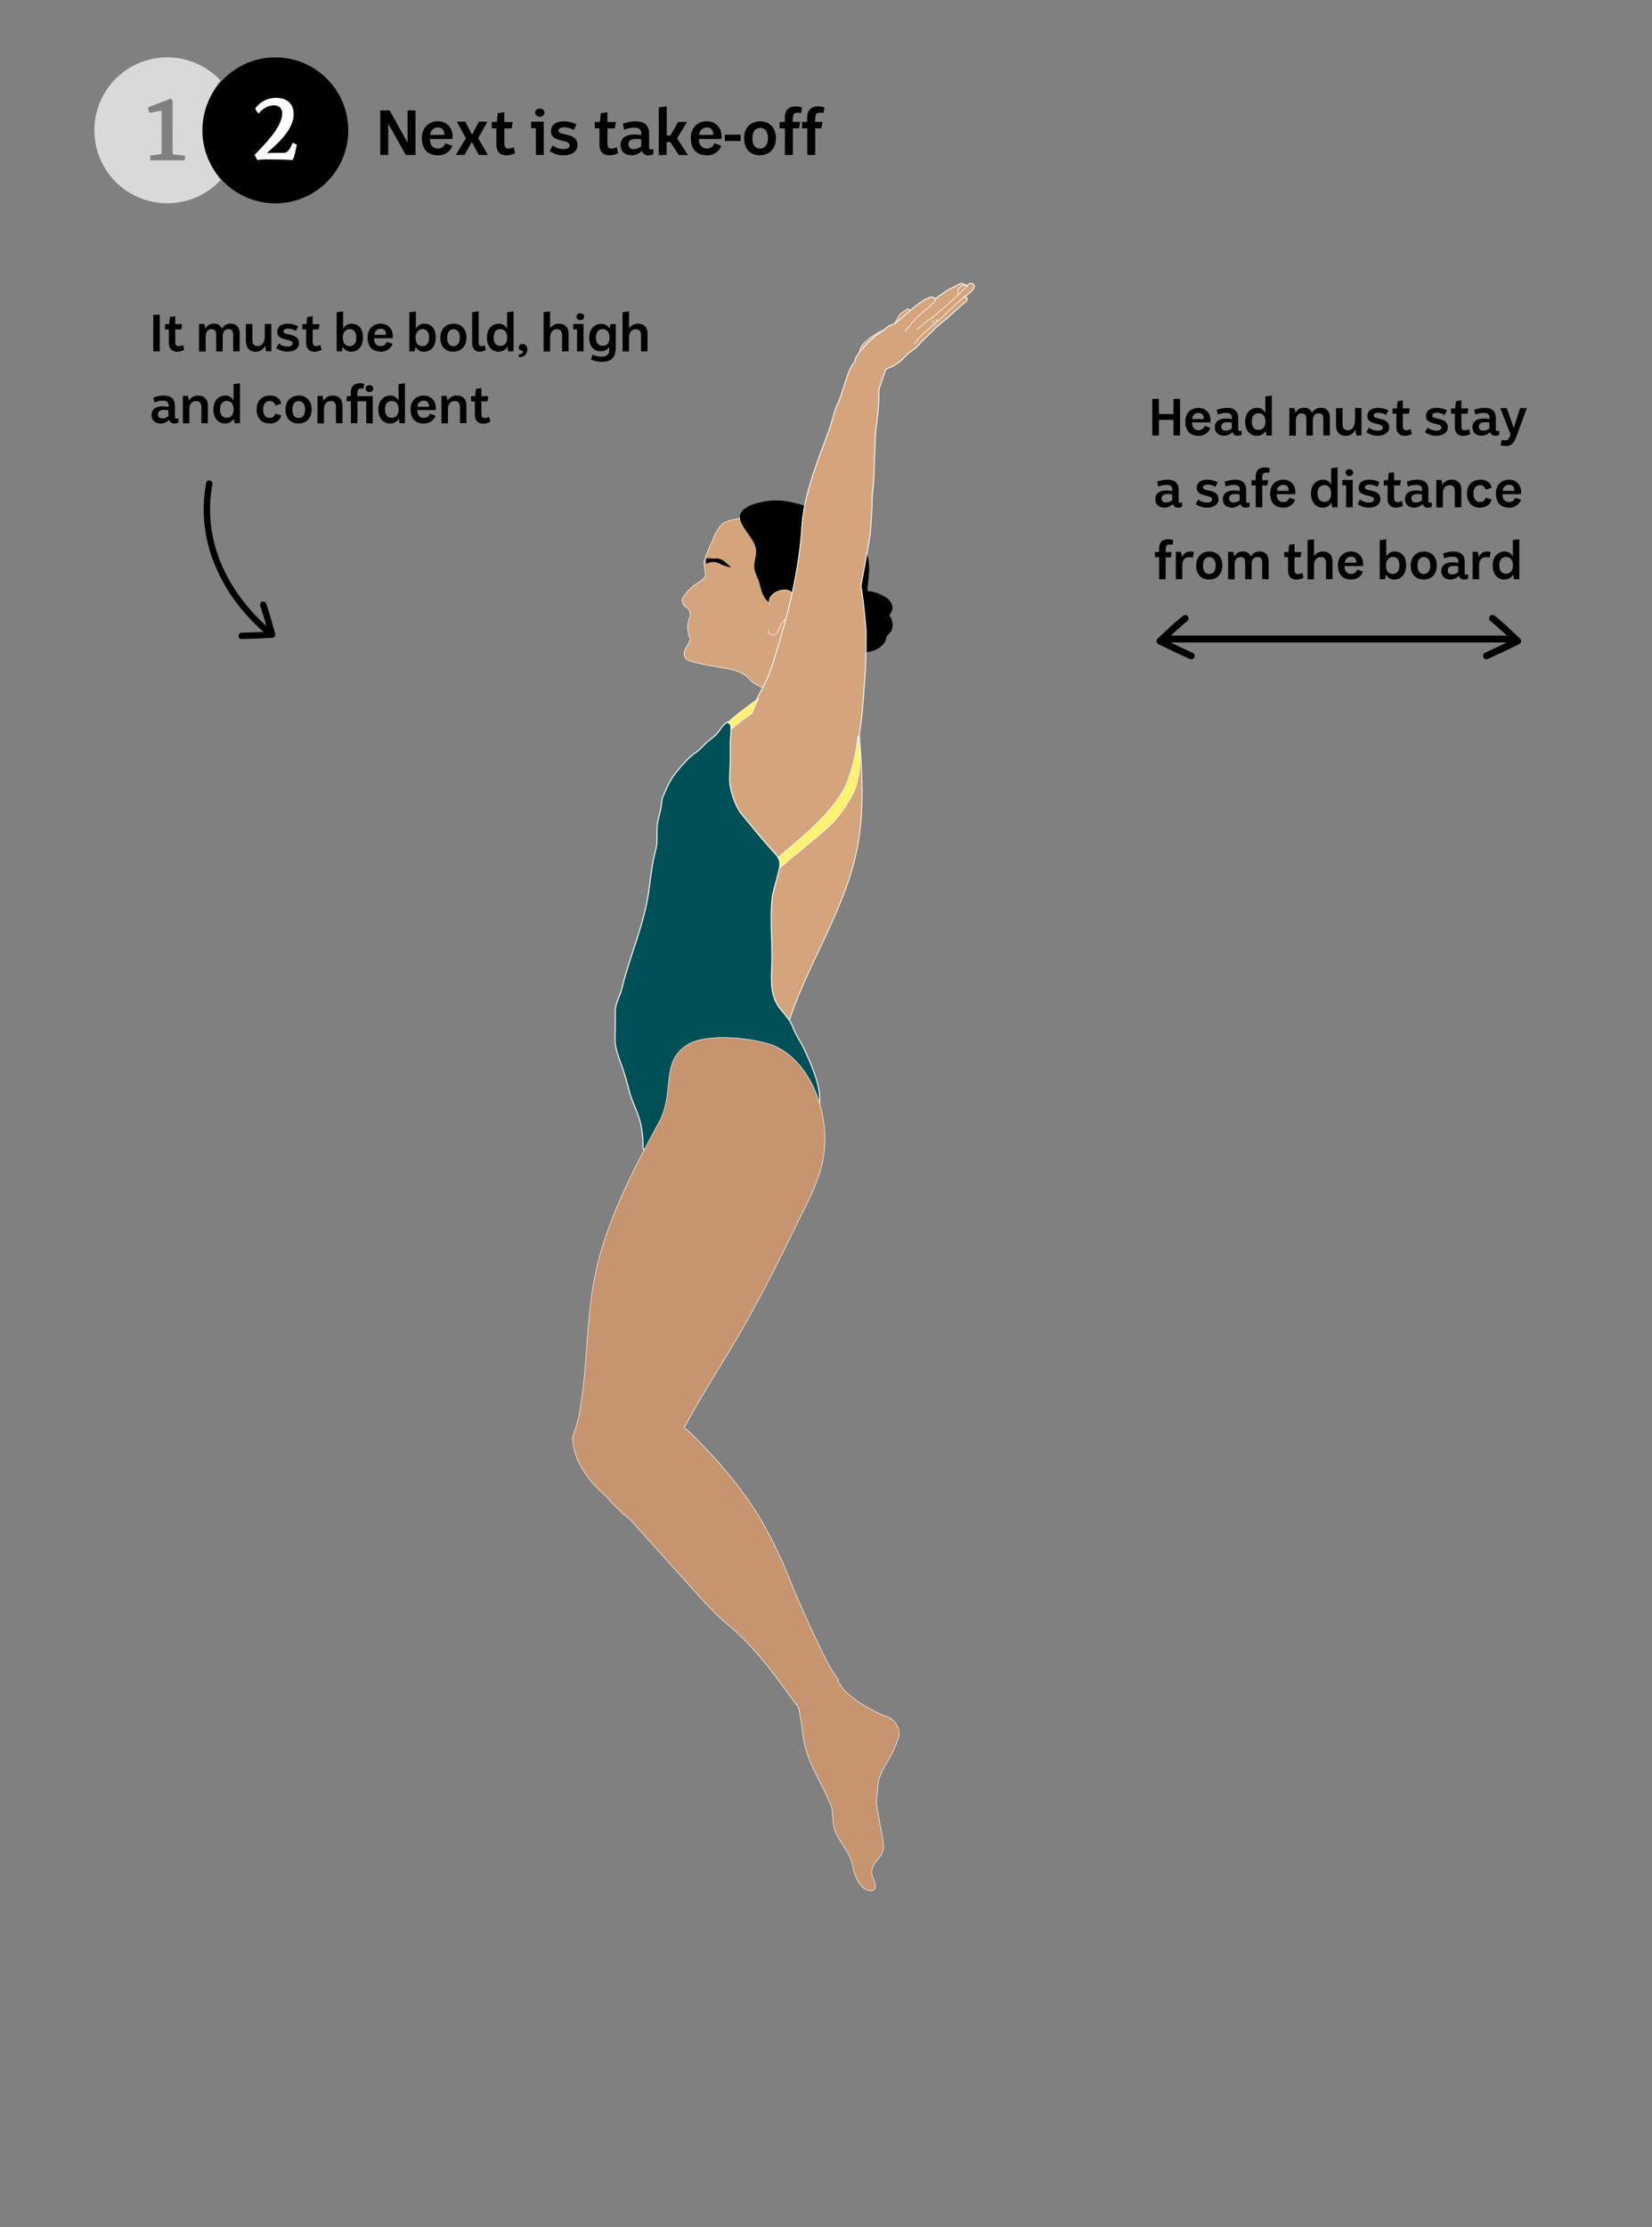 <svg id="Layer_1" data-name="Layer 1" xmlns="http://www.w3.org/2000/svg" viewBox="0 0 780 1051.14"><rect x="0" y="0" width="780" height="1051.14" fill="#808080" stroke="none"/><defs><style>.cls-1{fill:#fff171;stroke-width:0.3px;}.cls-1,.cls-2,.cls-3,.cls-4,.cls-5,.cls-6,.cls-7{stroke:#fff;stroke-miterlimit:10;}.cls-2,.cls-3,.cls-5,.cls-6{fill:#d4a47c;}.cls-2{stroke-width:0.36px;}.cls-3{stroke-width:0.27px;}.cls-4{fill:#005058;stroke-width:0.47px;}.cls-5{stroke-width:0.31px;}.cls-6{stroke-width:0.42px;}.cls-7{fill:#c6946f;stroke-width:0.25px;}.cls-8,.cls-9{fill:#fff;}.cls-8{opacity:0.7;}</style></defs><path class="cls-1" d="M398.33,403.47l-.05,0a82.22,82.22,0,0,0-14.71-9.55c-2.41-1.27-4.81-2.69-7.54-3.13-10.22-1.66-20,3-27.65,9.33-2.51,2.08-5.06,4.49-6.47,7.48-.61,1.3-2.09,7.09,1.22,7.13.43,0,2.86-5.47,3.63-6.38,5.53-6.53,12.73-12.74,21.68-13.3,2.66-.17,5.54-.63,8.13.17a36.81,36.81,0,0,1,6.75,3.33c2.35,1.32,4.59,2.83,6.92,4.18a46.6,46.6,0,0,1,6.62,5c1.21,1,2.4,2.08,3.62,3.1C399.65,408.36,399,405.86,398.33,403.47Z"/><path class="cls-2" d="M400.57,212.35a33.58,33.58,0,0,1-5.64-3.36c-.13,1.5-.24,3-.35,4.45C396.54,213,398.55,212.65,400.57,212.35Z"/><path class="cls-3" d="M396.74,342.31l8-24.21c.69-1.13-11.93-8.73-11.27-9.88s-2.75-5.42-1.35-5.6,1.55,1.57,2,2.59c.35.84,1,1.41,1.46,2.22a7.46,7.46,0,0,0,.87,1.77,6.15,6.15,0,0,0,4,2.09c1.77,0,3.07-1.49,4.76-1.7a5.68,5.68,0,0,1,2.13.34,2.63,2.63,0,0,1,.19-1.65c1.59-3.56,5.08-5.4,7.64-8.16a19.11,19.11,0,0,0-2.41-2.43,28.66,28.66,0,0,1-3.69-3.94c-1-1.28-2.24-2.1-2.34-3.7-.08-1.24.58-2.38.49-3.6a20.52,20.52,0,0,1-.33-2.48,30.17,30.17,0,0,1,.63-3.9c.48-2.89.69-5.88,1-8.79a24.29,24.29,0,0,0-.53-9.38,19.51,19.51,0,0,0-4.85-8.2,43.5,43.5,0,0,0-5.47-5,74.23,74.23,0,0,0-9.26-5.6c-3.62-1.85-8.34-2.62-12.35-2.83-3-.16-5.81-.76-8.84-.58a25.16,25.16,0,0,0-8.71,2.49c-2.38,1.07-4.76,1.25-7.24,1.65-1.26.2-2.35.94-3.65,1.2a27.38,27.38,0,0,0-4.56,1.13c-2.83,1.09-4,3.4-5.37,5.87-.92,1.64-1.22,3.46-2.17,5.1a14.38,14.38,0,0,0-1.08,2.52c-.33,1-.9,1.76-1.23,2.74-.16.48-.1.92-.25,1.42s-.55.69-.61,1.22a19.13,19.13,0,0,0,.44,3.14,27,27,0,0,1,.22,3.69c0,.19,0,.31,0,.39s-.19.09-.41.35a12.17,12.17,0,0,1-2.15,1.83c-1.9,1.5-2.31,1.28-4.3,3.2a28.16,28.16,0,0,0-3.41,3.9,3.41,3.41,0,0,0,1.35,5.11,1.84,1.84,0,0,1,.92.87,4.81,4.81,0,0,1,.83,3.38,11.9,11.9,0,0,0-.68,8.43c.31,1.5,1,2.15.33,3.5-.49,1-1,1.94-1.57,2.88-1,1.79-1.41,3.73.13,5.35,2.06,2.17,20.09,4.37,22.8,5.33,9.32,3.33,4.93,5.36,14.32,8.39a27.87,27.87,0,0,1,15.46,11.44"/><path d="M343.65,266.36c.29.21.55.46.82.7s.47.44.46.67,0,.1-.09.1-.21-.11-.28-.14a1.6,1.6,0,0,0-.31-.1c-.42-.12-.86-.18-1.29-.28a7.22,7.22,0,0,1-.74-.18c-1.49-.5-2.88-1.51-4.41-1.83a7.1,7.1,0,0,0-4.33.83c-.09-.5-.42-2.15.07-2.44.7-.42,2.78.06,3.61-.06a6.55,6.55,0,0,1,4.41,1C342.31,265.15,342.93,265.82,343.65,266.36Z"/><path d="M416.43,294.67c-1.55-1.95-3.58-3.77-4.87-5.88-4.14-6.73-.48-15.44-1.34-23.29-.7-6.45-4.58-12.26-9.57-16.43s-11-6.86-17.12-9.09c-5.65-2.07-11.54-3.8-17.56-3.78-4.05,0-15.81,1.83-16.53,7.15s7.48,10.85,7.57,16.74c0,3-1.3,6-.72,8.9a24.44,24.44,0,0,0,1.6,4.21c1,2.53,1.33,5.3,2.5,7.76s3.56,4.67,6.26,4.38a11.21,11.21,0,0,1,2.41-5.25c1.35-1.41,2.19-.47,3.83.58,2.25,1.45,3.33,3.3,2.07,5.67s-3.15,4.6-3.13,7.28c0,2.89,2.25,5.22,4.34,7.22,3.59,3.44,11.87,6.76,15.46,10.2,2.61-1.43,2.07-.57,4.77-1.84,2-1-.17-4.66,1.8-3.57a18.41,18.41,0,0,0,12.32,2c3.93-.75,8-3.53,8.12-7.53A8.38,8.38,0,0,0,416.43,294.67Z"/><path d="M348.77,243.94l.91-.18c0-.07,0-.14,0-.21A2.84,2.84,0,0,0,348.77,243.94Z"/><path class="cls-3" d="M363.55,285.45c-2-4.88,5.71-8.29,9.26-6.48a6.54,6.54,0,0,1,2.79,8.4c-1.5,3-5.18,4.46-6.86,7.4-.89,1.55-1.24,3.53-2.7,4.57s-4.22-.61-3.11-2"/><path d="M404,292.09a7.21,7.21,0,0,0,2.92-1.73,11.74,11.74,0,0,1,3.55-1.79,6.08,6.08,0,0,1,4.48-.05,6.61,6.61,0,0,1,3,2.68,6.42,6.42,0,0,1,1.17,3.42c-.17,1.29-1.54,2.9-2.14,4a6.72,6.72,0,0,1-3.64,2.76,6,6,0,0,1-4.66.28,19.7,19.7,0,0,1-7.74-7.22c-1-1.45-.63-3.82-.14-5.44s1.79-4.13,3.21-5.14c2.72-1.93,6.36.05,8.46,1.95,1.26,1.14,2.42,2.41,2.28,4.24a9.72,9.72,0,0,1-1.55,4.12,18.09,18.09,0,0,1-2.71,4.22,6.53,6.53,0,0,1-2,1.75,21.19,21.19,0,0,0-2.67,1.28,8,8,0,0,1-3.12,1.14,3.23,3.23,0,0,1-2.47-.54,10.41,10.41,0,0,1-2.42-1.81c-.46-.45-.73-1.06-1.15-1.54-.72-.84-.69-.88-.16-2"/><path d="M408.29,289.58c.1-1.44,1.11-2.25,2.19-3a6.28,6.28,0,0,0,1.09-.85,1.82,1.82,0,0,1,1.82-.62c1.83.19,3.41,1.7,4.72,2.82a6.3,6.3,0,0,1,1.51,1.58c.33.59.44,1.29.77,1.87.2.33.51.54.64.94s.05.84.2,1.26a2.43,2.43,0,0,1,.3,1.12,8.72,8.72,0,0,1-.19,1.23,4.8,4.8,0,0,1-.67,2.15,14.36,14.36,0,0,1-1.55,1.76,6.88,6.88,0,0,1-.88.61c-.36.24-.62.6-1,.85a6.22,6.22,0,0,1-3.43.65c-2.23.05-4.43-1.33-6.29-2.45a11.5,11.5,0,0,1-3.61-3.5,26.76,26.76,0,0,1-1.28-2.5,10,10,0,0,1-1-2.41,8.64,8.64,0,0,1-.08-2.87,18.21,18.21,0,0,1,.51-3,6,6,0,0,1,1.67-2.49,8.51,8.51,0,0,0,1.26-1,5.5,5.5,0,0,1,1.13-1.23,6.56,6.56,0,0,1,5.5-1.28,20.14,20.14,0,0,1,4.11,1.33c.82.42,1.62.89,2.43,1.33a5.81,5.81,0,0,1,2.15,2,4.28,4.28,0,0,1,.78,1.55,5.25,5.25,0,0,1,.36,1.63c-.18,1.61-1.33,2.69-1.76,4.15a5.66,5.66,0,0,1-.22.88c-.2.43-.47.84-.7,1.26a9.91,9.91,0,0,1-1.22,2,6.88,6.88,0,0,1-2.05,1.66,3.61,3.61,0,0,1-3,.21,10.06,10.06,0,0,1-3.45-1.31,13,13,0,0,1-3.4-3.54,10,10,0,0,1-1.93-4.6,10.82,10.82,0,0,1-.15-2.6,11.25,11.25,0,0,1,.8-2.21c.64-1.55,2.27-2.43,3.58-3.3.26-.17.81-.7,1.14-.71s.61.3.83.41"/><path d="M394.68,302.05c.11-1.44,1.12-2.24,2.2-3a6.61,6.61,0,0,0,1.08-.85,1.87,1.87,0,0,1,1.83-.62c1.82.19,3.41,1.7,4.71,2.82A6.12,6.12,0,0,1,406,302c.34.6.45,1.3.78,1.87.2.34.51.54.63.94s.06.84.21,1.26a2.43,2.43,0,0,1,.3,1.12,10.46,10.46,0,0,1-.19,1.23,5.06,5.06,0,0,1-.67,2.15,13.73,13.73,0,0,1-1.56,1.76,5.23,5.23,0,0,1-.87.61c-.36.24-.62.6-1,.85a6.25,6.25,0,0,1-3.43.65c-2.23.05-4.44-1.33-6.29-2.45a11.5,11.5,0,0,1-3.62-3.49c-.49-.82-.86-1.66-1.27-2.51a9.71,9.71,0,0,1-1-2.4,8.38,8.38,0,0,1-.08-2.87,19.4,19.4,0,0,1,.5-3.05,6.23,6.23,0,0,1,1.67-2.49,8.6,8.6,0,0,0,1.27-1,5.7,5.7,0,0,1,1.12-1.23,6.62,6.62,0,0,1,5.51-1.28,21.2,21.2,0,0,1,4.11,1.33c.82.42,1.62.9,2.43,1.33a5.9,5.9,0,0,1,2.15,2,4.11,4.11,0,0,1,.77,1.55,5,5,0,0,1,.37,1.63c-.18,1.61-1.33,2.69-1.77,4.16a4.59,4.59,0,0,1-.21.87c-.2.43-.47.85-.7,1.27a10.61,10.61,0,0,1-1.22,2,6.91,6.91,0,0,1-2,1.67,3.61,3.61,0,0,1-3,.2,9.78,9.78,0,0,1-3.45-1.31,12.87,12.87,0,0,1-3.4-3.54,9.9,9.9,0,0,1-1.93-4.59,10.44,10.44,0,0,1-.15-2.61,11.25,11.25,0,0,1,.8-2.21c.64-1.55,2.27-2.43,3.58-3.3.26-.17.81-.69,1.14-.71s.61.3.82.41"/><path class="cls-2" d="M371.25,325.48c-.91,1.27-19.86,9.5-21,10.54-2.17,2-4.5,3.87-6.06,6.36-5.13,8.27-10.36,29.36-8.3,38.85,1.72,9,8.65,16.84,11.14,26,2.53,9.34,3.57,19,4.81,28.59,2.3,17.79,6.27,37,19.93,48.62,8.79-28.66,27-54.13,32.86-83.52,3.64-18,2.45-36.45,1.08-54.9C388.06,342.3,388.51,330.78,371.25,325.48Z"/><path class="cls-4" d="M302.56,530.69c-1.23-5.74-4.3-10.8-5.67-16.47a112.64,112.64,0,0,0-3.58-11.88,59.46,59.46,0,0,1-2.59-8.33c-.61-3-.19-5.89-.19-8.94,0-2.62,0-5.24,0-7.85,0-3.62,2.23-7.06,3.1-10.65,3.75-15.44,10.46-30.08,12.69-45.86.9-6.37,1.52-13,3.23-19.29,1-3.65.54-7.12.72-10.91.15-3.05,1.2-6.09,1.78-9.08.44-2.25.23-3.82,1.18-5.95.83-1.85,1.66-3.8,2.57-5.6,2.16-4.29,5.58-7.94,8.8-11.44a42.51,42.51,0,0,1,4.86-3.92c1.66-1.35,3-3.06,4.61-4.44,2-1.67,3.84-2.8,5.36-4.93,1.27-1.79,2.74-4.11,5-4.64,1.34,1.77.37,7.73.37,9.89v8.76c0,4.14-.74,8.91.19,13,.85,3.69,2.63,8.92,4.94,11.77,5.17,6.38,10.31,12.7,15.86,18.73,3.51,3.8,2.53,5.82,1.44,10.4-.88,3.72-2.38,7.83-2.73,11.57-.83,8.85,0,18.21,0,27.1,0,8.47-1.73,17.59,4,24.54,2.42,3,4.46,5,5.92,8.77s4,7.2,5.65,10.93c3,6.52,7.77,17.06,6.87,24.69A29.28,29.28,0,0,0,376.74,511c-2.69-1.68-5.47-3.41-8.25-4.92-2.46-1.34-4.43-1.52-7-2.2-7-1.85-13.61-2.51-20.72-3.54-5.64-.82-11.52,1.33-16.51,3.92-4.35,2.27-5.18,5.14-7.18,9.66a59.05,59.05,0,0,0-3.75,13.59c-.57,3.23-4.12,7.23-5.76,10.12a44.76,44.76,0,0,1-2.39,4c-1,1.43-1.62,1.13-1.59-.7A45.94,45.94,0,0,0,302.56,530.69Z"/><path class="cls-5" d="M429.33,146l0,0a.83.83,0,0,0-1.11-.06c-1.12.88-2.92,1.69-3.68,2.93-.46.75-.68,1.62-1.21,2.33a9.54,9.54,0,0,0-1.34,2.09,1.9,1.9,0,0,1-.92,1.24,10.2,10.2,0,0,1-1.3.6c-.67.25-1.34.29-2,.53s-1.32.44-1.93.7a8.15,8.15,0,0,0-1,.5,38.06,38.06,0,0,0-6.32,4.52,10.61,10.61,0,0,0-2.49,3.51,30.74,30.74,0,0,1,.68,4.78l22.64-22.44A.84.84,0,0,0,429.33,146Z"/><path class="cls-6" d="M401.94,365.9a218.88,218.88,0,0,0,5.24-30.78c.54-6.36,1-12.77,1.44-19.18.22-6.1.4-12.19.29-18.25-.52-7.07-1.24-14.1-2.39-21.1,1.72-9.63,4-21.23,4.34-24.69.41-4.27.57-8.77.91-13.23-.21-4.53.72-9.07.84-13.61.17-6,.44-11.88.65-17.85.18-5,1.12-9.94,1.48-14.92.2-2.85.26-5.71.25-8.55l3.18-9.36c.85-.67,3.4-1.33,4.24-2s1.87-1.18,2.73-1.91a24.2,24.2,0,0,0,2.38-2.37c1.49-1.68,4.52-3.32,6-5,2.75-3.2,4.93-4.8,7.9-8,.33-.35,2.7-2.42,3.08-2.7a53.63,53.63,0,0,0,4.79-4.1l4.14-3.71,1.13-1a1.93,1.93,0,0,1,.51-.35,5.42,5.42,0,0,0,.8-.71l.44-.51a1.7,1.7,0,0,0,.24-.44c0-.14.13-.38.14-.5,0-.27-.2-.46-.37-.65-.44-.46-.82-.3-1.28-.11a7.19,7.19,0,0,1,1.08-.71,12.35,12.35,0,0,0,2.3-1.92A5.3,5.3,0,0,0,460,135.6a1.33,1.33,0,0,0-.21-1.26,1.25,1.25,0,0,0-1-.51,1.7,1.7,0,0,0-1.36.22c-.37.35-.83.55-1,1.16l0,0a.8.8,0,0,0-.09-.5c-.19-.31-.66-.35-1-.45a1.22,1.22,0,0,1-.55-.29,1.12,1.12,0,0,0-.91-.21,10.23,10.23,0,0,0-2.81,1.34c-.93.52-2,.86-2.89,1.42-.33.2-.66.41-1,.6s-.42.31-.65.45c-.62.37-1.17.82-1.77,1.22a19.94,19.94,0,0,0-1.82,1.3c-.33.29-.67.54-1,.8-1.21-.22-1.27-.78-2.48-.68-.32,0-1.82.84-2.13.94a3.9,3.9,0,0,0-.71.35c-5.1,2.92-9.1,7.35-13.74,10.89-1.52,1.17-3,.93-4.37,2.3s-4.05,3-5.56,4.19a68.63,68.63,0,0,0-5,4.83,17.75,17.75,0,0,0-4,5.55,1.89,1.89,0,0,0-.2.8c0,.12,0,.3,0,.49-2.08,2.09-3.08,5.33-4,7.86-1.05,3-1.85,6-2.93,9-.94,2.61-2.3,5-3,7.66-.86,3.05-1.72,6.13-2.82,9.14-5.27,14.41-11.44,29.09-12.41,44.59-1.26,20.21-6.54,41.61-12.62,60.88a81.66,81.66,0,0,1-5.08,13.49C358.51,327.61,356,332,355,337"/><path class="cls-5" d="M442.9,151.52c-.12-.14-.18-.29-.31-.43l-.34-.38"/><path class="cls-5" d="M442.49,151.75l-.46-.5"/><path class="cls-5" d="M441.3,152.54c-.19-.22-.39-.43-.58-.64a2.14,2.14,0,0,1-.39-.67"/><path class="cls-5" d="M455,140.32c-1,.88-5,4.59-6,5.46l-1.48,1.33-.74.66c-.27.24-.48.54-.74.79-.69.66-1.3,1.39-2,2l-.87.79c-.52.47-1.1.84-1.66,1.27s-.82.6-1.21.95l-1.05.94-4.24,3.8a16,16,0,0,0-1.68,1.89,16.81,16.81,0,0,1-1.54,1.92"/><path class="cls-5" d="M452.65,139a2.3,2.3,0,0,1-.51-1.44,2.19,2.19,0,0,1,.59-1.48,5,5,0,0,1,2.43-1.46,1.86,1.86,0,0,1,1.16.23.29.29,0,0,1,0,.46A211.06,211.06,0,0,1,440,150c-.88.79-2,1.36-2.89,2.11a1.78,1.78,0,0,1-.47.26l-3.83,3.3"/><path class="cls-5" d="M441.52,141c.1.08.11.26.14.38a.92.92,0,0,1-.05.52,3.7,3.7,0,0,1-1.18,1.34l-2.59,2.32c-.23.22-.51.37-.75.57s-.35.32-.53.48l-.91.82c-.8.71-1.62,1.42-2.41,2.15s-1.15,1.35-1.76,2c-.24.25-.52.45-.77.69a6.68,6.68,0,0,0-.72.94c-.23.31-.44.63-.69.91s-.54.43-.76.7-.21.34-.35.49a3.22,3.22,0,0,1-.28.24c-.15.14-.24.31-.39.45s-.2.12-.2.25c.09,0,.18-.13.24-.19s0,0,.08,0"/><path class="cls-1" d="M357.7,330.74c.11-.29.22-.58.32-.87-2.75,1.75-5.22,3.73-7.9,5.72-2.12,1.59-4.58,3.76-6.62,5.49a2.75,2.75,0,0,1,1.87,3l.49-.42c2.06-1.72,4.18-3.38,6.34-5,1-.73,2-1.44,3-2.14A38.28,38.28,0,0,1,357.7,330.74Z"/><path class="cls-1" d="M405,347.94a85.92,85.92,0,0,1-4.72,20.42c-2.44,6.6-7.52,13.36-16.42,21.91-5.26,5.06-10.95,9.67-16.47,14.47.07.13.16.25.22.38a7.43,7.43,0,0,1,.69,2.75,7.14,7.14,0,0,1,0,1.6s0,.06,0,.08c7.6-6.57,16-13,23.43-19.72,4.21-3.79,10.9-13.47,12.5-18.94C406.26,363.7,406.85,357.66,405,347.94Z"/><path class="cls-7" d="M423.68,814.83a8.33,8.33,0,0,0-4.71-4.54,32,32,0,0,1-5.1-2.11c-3.71-2.1-7.7-4-11-6.72-2.14-1.72-4.16-3.12-5.56-5.49-.46-.78-1.11-1.34-1.58-2.1a3.07,3.07,0,0,1-.25-.55l.55-.25c-4.32-5.57-7.38-12.48-10.26-18.49-5.81-12.11-11.07-24.29-16-36.71-2.09-4.49-4.22-9-6.49-13.35-9.18-17.79-22.12-33.08-35.84-46.78a50.76,50.76,0,0,0-4.36-3.85c9.56-18.07,21.21-35,31-52.95q11-20.09,20.95-40.78c5.68-11.84,13.09-24.07,14.22-37.63,1.07-12.94-2.16-26-8.91-36-4.26-6.29-10-11.38-16.72-13.61-9.3-3.08-29.83-5.27-38.74.06-13.41,8-6.06,22.54-13.66,36.56C300,550.33,288.7,571.61,282.56,595c-4,15.31-4.75,30.91-6,46.51A239.85,239.85,0,0,1,273.39,668a63.81,63.81,0,0,1-3,10.1c-.13,10.62,7.32,21.15,16.29,28.5,2.13,3,5.17,5.47,7.7,8.16l.42.23a21.57,21.57,0,0,1,4.21,3.91l25.6,28.4c6.12,6.79,12.25,14,19.23,19.72,12.72,10.43,22.29,24,32.1,37.57l.18-.13a9.78,9.78,0,0,1,1.1,2.35c.3,1,.3,2,.51,2.94,1.1,5,1.19,10.31,2.56,15.32,2.74,10,8.87,18.44,12.37,28.06.44,1.2.13,2.42.38,3.67.33,1.64.26,3.27.57,4.9,1.33,6.9,7.52,11.54,8.85,18.54.57,3,2.07,7.51,4.13,9.81,2.79,3.13,8.2,3.8,6.3-1.91-.49-1.46-1.27-2.87-1.32-4.4-.14-4,4.43-6.61,5.4-10.49a12.32,12.32,0,0,0-.11-4.91c-.85-5.46-2.22-11-2.92-16.43-.38-3,.49-5.53.54-8.43.1-5.61,4-10.71,6.51-15.58a50.36,50.36,0,0,0,3-7.21A6.77,6.77,0,0,0,423.68,814.83Z"/><path d="M547.16,188.28v7.13h6.9v-7.13h3.11v17.26h-3.11v-7.35h-6.9v7.35h-3.09V188.28Z"/><path d="M571.5,202a5.77,5.77,0,0,1-5.58,3.7c-4.34,0-6.26-2.71-6.26-6.76s2.71-6.53,6.44-6.43c3,.07,5.74,2.34,5.45,6.46l0,.39h-8.73c0,2.2.94,3.7,3.18,3.7a2.89,2.89,0,0,0,2.79-2.05Zm-3.13-4.22c0-2-1-2.93-2.54-2.88a2.87,2.87,0,0,0-2.91,2.88Z"/><path d="M574.44,193.43a15.39,15.39,0,0,1,4.88-.93c3.89,0,5.32,1.92,5.32,4.93v5.23a.65.65,0,0,0,.62.74,2.61,2.61,0,0,0,1-.15v2a4.85,4.85,0,0,1-2,.4,2.34,2.34,0,0,1-2.34-1.75,5.62,5.62,0,0,1-3.89,1.75c-2.52,0-4.39-1.28-4.42-4s2-4.09,5.25-4.09a20,20,0,0,1,2.79.24v-.76c0-1.41-.89-2.17-2.66-2.15a10.41,10.41,0,0,0-4,.79Zm7.15,6a14.18,14.18,0,0,0-2.52-.14c-1.48.07-2.42.76-2.44,2.07a1.82,1.82,0,0,0,2.1,1.9,5.09,5.09,0,0,0,2.86-1Z"/><path d="M600.48,186.7v18.84h-2.57l-.34-2.22a4.53,4.53,0,0,1-4.12,2.37c-3.48.05-5.55-2.84-5.55-6.63,0-4.64,3-6.56,5.53-6.56a4.11,4.11,0,0,1,4,2.44V187.1ZM591.06,199c0,2.2.86,3.92,3.15,3.92s3.26-1.72,3.26-3.89c0-2.94-1.58-4-3.28-4S591.06,196.2,591.06,199Z"/><path d="M611.21,192.62l.44,2.29a4.34,4.34,0,0,1,4-2.44,3.75,3.75,0,0,1,3.84,2.39,4.58,4.58,0,0,1,4.17-2.39c3,0,4.22,2,4.22,4.64v8.43h-3.06v-7.45c0-2-.47-3-2.14-3-2.22,0-2.82,1.68-2.82,3.58v6.9h-3.05v-7.45c0-2-.47-3-2.15-3-2.37,0-2.83,1.9-2.83,4v6.51h-3.06V192.62Z"/><path d="M633.88,192.62v7.45c0,2,.78,3,2.58,3,2.35,0,3.31-2.42,3.31-4.86v-5.62h3.06v12.92h-2.44l-.45-2.81a4.71,4.71,0,0,1-4.46,3c-3.16,0-4.66-1.95-4.66-5.2v-7.87Z"/><path d="M646.33,201.84a6.68,6.68,0,0,0,4.19,1.43c1.48,0,2.35-.44,2.35-1.5,0-2.52-7.48-.84-7.23-5.57.1-2.32,1.8-3.7,5.23-3.7a10.55,10.55,0,0,1,4.66,1.2l-1.09,2.17a7.36,7.36,0,0,0-3.7-1.06c-1.2,0-2.21.4-2.17,1.41.15,2.05,7.33.47,7.33,5.45,0,2.66-2.39,4-5.45,4a8.86,8.86,0,0,1-5.3-1.68Z"/><path d="M662.36,189v3.77h3.26l-.42,2.47h-2.84v5.92c0,1.4.64,1.94,1.68,1.94a5.76,5.76,0,0,0,2-.56l.56,2.34a8.1,8.1,0,0,1-3.28.84c-3,0-4-2-4-4.14v-6.34h-1.8v-2.47h2l.37-3.42Z"/><path d="M674,201.84a6.73,6.73,0,0,0,4.2,1.43c1.48,0,2.34-.44,2.34-1.5,0-2.52-7.47-.84-7.23-5.57.1-2.32,1.8-3.7,5.23-3.7a10.55,10.55,0,0,1,4.66,1.2l-1.08,2.17a7.41,7.41,0,0,0-3.7-1.06c-1.21,0-2.22.4-2.17,1.41.15,2.05,7.32.47,7.32,5.45,0,2.66-2.39,4-5.45,4a8.86,8.86,0,0,1-5.3-1.68Z"/><path d="M690,189v3.77h3.26l-.42,2.47H690v5.92c0,1.4.65,1.94,1.68,1.94a5.76,5.76,0,0,0,1.95-.56l.57,2.34a8.1,8.1,0,0,1-3.28.84c-3,0-4-2-4-4.14v-6.34h-1.8v-2.47h1.94l.37-3.42Z"/><path d="M696.05,193.43a15.46,15.46,0,0,1,4.89-.93c3.89,0,5.32,1.92,5.32,4.93v5.23a.65.65,0,0,0,.62.74,2.61,2.61,0,0,0,1-.15v2a4.89,4.89,0,0,1-2,.4,2.34,2.34,0,0,1-2.34-1.75,5.65,5.65,0,0,1-3.9,1.75c-2.51,0-4.38-1.28-4.41-4s2-4.09,5.25-4.09a20,20,0,0,1,2.79.24v-.76c0-1.41-.89-2.17-2.66-2.15a10.41,10.41,0,0,0-4,.79Zm7.15,6a14,14,0,0,0-2.51-.14c-1.48.07-2.42.76-2.44,2.07a1.82,1.82,0,0,0,2.09,1.9,5,5,0,0,0,2.86-1Z"/><path d="M711.44,192.62l3.18,9.12h.2l2.91-9.12h3.16l-4.79,13.12c-1.57,4.31-3.05,5.4-7.61,4.44l.54-2.59c2.91.71,3.3,0,4.21-2.49l-4.85-12.48Z"/><path d="M546.31,227.35a15.36,15.36,0,0,1,4.88-.94c3.89,0,5.32,1.92,5.32,4.93v5.23a.65.65,0,0,0,.62.74,2.41,2.41,0,0,0,1-.15v2.05a5,5,0,0,1-2,.39,2.34,2.34,0,0,1-2.34-1.75,5.62,5.62,0,0,1-3.89,1.75c-2.52,0-4.39-1.28-4.42-4s2-4.09,5.25-4.09a19.85,19.85,0,0,1,2.79.25V231c0-1.4-.89-2.17-2.66-2.14a10.41,10.41,0,0,0-4,.79Zm7.15,6a13.13,13.13,0,0,0-2.52-.15c-1.48.07-2.42.77-2.44,2.07a1.81,1.81,0,0,0,2.1,1.9,5.1,5.1,0,0,0,2.86-1Z"/><path d="M565.77,235.76a6.68,6.68,0,0,0,4.19,1.43c1.48,0,2.34-.45,2.34-1.51,0-2.51-7.47-.84-7.22-5.57.09-2.32,1.8-3.7,5.22-3.7a10.49,10.49,0,0,1,4.66,1.21l-1.08,2.17a7.25,7.25,0,0,0-3.7-1.06c-1.21,0-2.22.39-2.17,1.4.15,2.05,7.32.47,7.32,5.45,0,2.67-2.39,4-5.45,4a8.82,8.82,0,0,1-5.3-1.67Z"/><path d="M578.17,227.35a15.42,15.42,0,0,1,4.88-.94c3.9,0,5.33,1.92,5.33,4.93v5.23a.65.65,0,0,0,.62.74,2.45,2.45,0,0,0,1-.15v2.05a5.09,5.09,0,0,1-2,.39,2.33,2.33,0,0,1-2.34-1.75,5.67,5.67,0,0,1-3.9,1.75c-2.51,0-4.39-1.28-4.41-4s2-4.09,5.25-4.09a19.85,19.85,0,0,1,2.79.25V231c0-1.4-.89-2.17-2.67-2.14a10.39,10.39,0,0,0-4,.79Zm7.15,6a13,13,0,0,0-2.51-.15c-1.48.07-2.42.77-2.44,2.07a1.81,1.81,0,0,0,2.09,1.9,5.07,5.07,0,0,0,2.86-1Z"/><path d="M592.9,226.66v-1.75c0-2.64,1.38-4.29,4.26-4.29a6.74,6.74,0,0,1,2.44.44l-.39,2.14a7.24,7.24,0,0,0-1.31-.14c-1.35,0-1.92.56-1.92,2.34v1.26h2.81l-.4,2.46H596v10.33H592.9V229.12h-2v-2.46Z"/><path d="M611.54,235.9a5.76,5.76,0,0,1-5.57,3.7c-4.34,0-6.27-2.71-6.27-6.75s2.72-6.54,6.44-6.44c3,.07,5.74,2.34,5.45,6.46l-.05.39h-8.73c0,2.2.94,3.7,3.18,3.7a2.88,2.88,0,0,0,2.79-2Zm-3.13-4.21c.05-2-1-2.94-2.54-2.89a2.88,2.88,0,0,0-2.91,2.89Z"/><path d="M631.52,220.62v18.83H629l-.34-2.21a4.53,4.53,0,0,1-4.12,2.36c-3.48.05-5.55-2.83-5.55-6.63,0-4.64,3-6.56,5.53-6.56a4.11,4.11,0,0,1,4,2.44V221Zm-9.42,12.32c0,2.2.86,3.93,3.15,3.93s3.26-1.73,3.26-3.9c0-2.94-1.58-4-3.28-4S622.1,230.11,622.1,232.94Z"/><path d="M638.67,226.53v12.92h-3.08V229.07h-1.8v-2.54Zm-1.55-5a1.65,1.65,0,0,1,1.82,1.56,1.82,1.82,0,0,1-3.62,0A1.59,1.59,0,0,1,637.12,221.5Z"/><path d="M642.17,235.76a6.73,6.73,0,0,0,4.2,1.43c1.48,0,2.34-.45,2.34-1.51,0-2.51-7.47-.84-7.23-5.57.1-2.32,1.8-3.7,5.23-3.7a10.49,10.49,0,0,1,4.66,1.21l-1.08,2.17a7.25,7.25,0,0,0-3.7-1.06c-1.21,0-2.22.39-2.17,1.4.15,2.05,7.32.47,7.32,5.45,0,2.67-2.39,4-5.45,4a8.82,8.82,0,0,1-5.3-1.67Z"/><path d="M658.21,222.88v3.78h3.25l-.42,2.46h-2.83V235c0,1.41.64,2,1.67,2a5.5,5.5,0,0,0,2-.57l.57,2.34a7.94,7.94,0,0,1-3.28.84c-3,0-4-2-4-4.14v-6.34h-1.8v-2.46h1.95l.37-3.43Z"/><path d="M664.22,227.35a15.43,15.43,0,0,1,4.89-.94c3.89,0,5.32,1.92,5.32,4.93v5.23a.65.65,0,0,0,.62.74,2.41,2.41,0,0,0,1-.15v2.05a5.09,5.09,0,0,1-2,.39,2.34,2.34,0,0,1-2.34-1.75,5.64,5.64,0,0,1-3.89,1.75c-2.52,0-4.39-1.28-4.42-4s2-4.09,5.25-4.09a19.85,19.85,0,0,1,2.79.25V231c0-1.4-.89-2.17-2.66-2.14a10.41,10.41,0,0,0-4,.79Zm7.16,6a13.13,13.13,0,0,0-2.52-.15c-1.48.07-2.42.77-2.44,2.07a1.81,1.81,0,0,0,2.1,1.9,5.1,5.1,0,0,0,2.86-1Z"/><path d="M680.6,226.53l.47,2.3a4.74,4.74,0,0,1,4.41-2.42c3,0,4.49,2,4.49,4.61v8.43h-3.06V232c0-2-.74-3-2.41-3-2.35,0-3.26,1.9-3.26,4v6.51h-3.06V226.53Z"/><path d="M704.33,235.83c-.84,2.64-3,3.77-5.63,3.77-4.24,0-6.06-3.15-6.06-6.61,0-4.21,2.61-6.51,6.14-6.58,3.1-.07,5,1.53,5.5,3.8l-2.84.91a2.55,2.55,0,0,0-2.61-2.12c-1.78,0-3.13,1.31-3.13,3.94,0,2.1.78,4,3.08,4a2.6,2.6,0,0,0,2.71-2.05Z"/><path d="M718.14,235.9a5.77,5.77,0,0,1-5.58,3.7c-4.33,0-6.26-2.71-6.26-6.75s2.71-6.54,6.44-6.44c3,.07,5.74,2.34,5.45,6.46l-.05.39h-8.73c0,2.2.94,3.7,3.18,3.7a2.88,2.88,0,0,0,2.79-2ZM715,231.69c0-2-1-2.94-2.54-2.89a2.87,2.87,0,0,0-2.91,2.89Z"/><path d="M547.27,260.57v-1.75c0-2.64,1.38-4.29,4.26-4.29A6.74,6.74,0,0,1,554,255l-.39,2.15a6.25,6.25,0,0,0-1.31-.15c-1.35,0-1.92.57-1.92,2.34v1.26h2.81l-.39,2.47h-2.42v10.33h-3.08V263h-2v-2.47Z"/><path d="M557.6,260.45l.57,2.66c.59-2,2.09-2.84,4.19-2.79a5.12,5.12,0,0,1,1.33.23l-.47,2.68a5.29,5.29,0,0,0-1.85-.24c-2.26.07-3.13,1.82-3.13,3.89v6.49h-3.06V260.45Z"/><path d="M571.12,260.32c3.23,0,6,2.2,6,6.61,0,3.63-2.15,6.59-6.17,6.59-4.36,0-6.16-3-6.16-6.59C564.83,262.52,567.61,260.32,571.12,260.32ZM568,266.93c0,2.05.69,4,3,4,2.1,0,3-1.95,3-4,0-2.86-1.41-4-3-4C569.41,262.91,568,264,568,266.93Z"/><path d="M582.31,260.45l.45,2.29a4.3,4.3,0,0,1,4-2.44,3.77,3.77,0,0,1,3.85,2.39,4.52,4.52,0,0,1,4.17-2.39c3,0,4.21,2,4.21,4.63v8.44h-3.05v-7.45c0-2-.47-3-2.15-3-2.22,0-2.81,1.67-2.81,3.57v6.91h-3.06v-7.45c0-2-.47-3-2.14-3-2.37,0-2.84,1.9-2.84,4v6.51h-3.06V260.45Z"/><path d="M611.22,256.8v3.77h3.26l-.42,2.47h-2.84V269c0,1.41.64,1.95,1.68,1.95a5.76,5.76,0,0,0,2-.56l.56,2.34a8.1,8.1,0,0,1-3.28.84c-3,0-4-2-4-4.15V263h-1.8v-2.47h1.95l.37-3.43Z"/><path d="M620.42,254.53v8a4.83,4.83,0,0,1,4.24-2.2c3,0,4.49,1.95,4.49,4.61v8.44h-3.06v-7.45c0-2-.74-3-2.41-3-2.35,0-3.26,1.9-3.26,4v6.51h-3.06V254.9Z"/><path d="M643.55,269.82a5.76,5.76,0,0,1-5.57,3.7c-4.34,0-6.26-2.72-6.26-6.76s2.71-6.54,6.43-6.44c3,.08,5.75,2.35,5.45,6.46l-.05.4h-8.73c0,2.19.94,3.7,3.18,3.7a2.87,2.87,0,0,0,2.79-2.05Zm-3.13-4.22c.05-2-1-2.93-2.54-2.88A2.87,2.87,0,0,0,635,265.6Z"/><path d="M654.51,254.53v8.21a4.42,4.42,0,0,1,4.31-2.42c2.44.08,5.06,1.73,5.06,6.49,0,3.89-2,6.71-5.45,6.71a4.28,4.28,0,0,1-4.07-2.37l-.42,2.22h-2.49V254.92Zm-.13,12.35c0,2.22.82,4,3.26,4,2,0,3.1-1.51,3.1-4.05,0-3-1.5-3.94-3.13-3.94S654.38,264.29,654.38,266.88Z"/><path d="M672.39,260.32c3.23,0,6,2.2,6,6.61,0,3.63-2.15,6.59-6.17,6.59-4.36,0-6.16-3-6.16-6.59C666.1,262.52,668.89,260.32,672.39,260.32Zm-3.09,6.61c0,2.05.69,4,3,4,2.1,0,3-1.95,3-4,0-2.86-1.41-4-3-4S669.3,264,669.3,266.93Z"/><path d="M681.34,261.26a15.42,15.42,0,0,1,4.88-.94c3.9,0,5.33,1.93,5.33,4.94v5.22a.65.65,0,0,0,.62.74,2.45,2.45,0,0,0,1-.15v2.05a5.05,5.05,0,0,1-2,.4,2.33,2.33,0,0,1-2.34-1.76,5.63,5.63,0,0,1-3.9,1.76c-2.51,0-4.39-1.29-4.41-4s2-4.1,5.25-4.1a19.85,19.85,0,0,1,2.79.25v-.77c0-1.4-.89-2.17-2.67-2.14a10.39,10.39,0,0,0-4,.79Zm7.15,6a13.88,13.88,0,0,0-2.51-.15c-1.48.08-2.42.77-2.44,2.08a1.8,1.8,0,0,0,2.09,1.89,5.07,5.07,0,0,0,2.86-1Z"/><path d="M697.72,260.45l.56,2.66c.6-2,2.1-2.84,4.2-2.79a5.28,5.28,0,0,1,1.33.23l-.47,2.68a5.33,5.33,0,0,0-1.85-.24c-2.27.07-3.13,1.82-3.13,3.89v6.49H695.3V260.45Z"/><path d="M717.35,254.53v18.84h-2.57l-.34-2.22a4.53,4.53,0,0,1-4.12,2.37c-3.48.05-5.55-2.84-5.55-6.64,0-4.63,3-6.56,5.53-6.56a4.12,4.12,0,0,1,4,2.44v-7.84Zm-9.42,12.33c0,2.19.86,3.92,3.15,3.92s3.26-1.73,3.26-3.9c0-2.93-1.58-4-3.28-4S707.93,264,707.93,266.86Z"/><path d="M703.55,293c4.16,3.35,8,7.08,11.88,10.73l.33-2.55c-2.56,1.18-5.07,2.46-7.61,3.68-2.36,1.12-4.76,2.16-7.12,3.3a1.64,1.64,0,0,0-.59,2.22,1.67,1.67,0,0,0,2.22.58c2.36-1.14,4.76-2.18,7.13-3.3,2.54-1.22,5.05-2.5,7.61-3.68a1.63,1.63,0,0,0,.32-2.55c-3.9-3.64-7.72-7.37-11.88-10.72a1.66,1.66,0,0,0-2.29,0,1.62,1.62,0,0,0,0,2.29Z"/><path d="M558.44,290.74c-4.16,3.35-8,7.08-11.88,10.72a1.63,1.63,0,0,0,.33,2.55c2.56,1.18,5.06,2.46,7.61,3.68,2.36,1.12,4.76,2.16,7.12,3.3a1.67,1.67,0,0,0,2.22-.58,1.63,1.63,0,0,0-.58-2.22c-2.36-1.14-4.76-2.18-7.13-3.3-2.54-1.22-5-2.5-7.6-3.68l.32,2.55c3.9-3.65,7.73-7.38,11.89-10.73a1.63,1.63,0,0,0,0-2.29,1.66,1.66,0,0,0-2.3,0Z"/><path d="M713.59,300H550.24a1.63,1.63,0,0,0,0,3.25H713.59a1.63,1.63,0,0,0,0-3.25Z"/><path d="M97.35,227.85a68.34,68.34,0,0,0,2.26,33.88,81.51,81.51,0,0,0,15.44,27A88.38,88.38,0,0,0,127,300.4c1.49,1.2,3.62-.91,2.12-2.12-15.47-12.49-27.31-30.61-29.53-50.65a65,65,0,0,1,.69-19c.35-1.89-2.54-2.69-2.89-.8Z"/><path d="M122.78,285.81c1.69,4.63,2.92,9.41,4.25,14.16l1.45-1.9c-2.49.06-5,.24-7.47.34-2.31.1-4.62.1-6.94.2-1.92.09-1.93,3.09,0,3,2.32-.1,4.63-.1,6.94-.2,2.49-.1,5-.28,7.47-.34a1.52,1.52,0,0,0,1.44-1.9c-1.33-4.75-2.56-9.52-4.24-14.16a1.55,1.55,0,0,0-1.85-1.05,1.52,1.52,0,0,0-1,1.85Z"/><path d="M75.44,148.57v17.26H72.36V148.57Z"/><path d="M82.74,149.26V153H86l-.42,2.47H82.74v5.92c0,1.4.64,2,1.68,2a5.72,5.72,0,0,0,2-.57l.56,2.34a8.09,8.09,0,0,1-3.27.84c-3,0-4-2-4-4.14V155.5h-1.8V153h1.94l.37-3.42Z"/><path d="M96.48,152.91l.44,2.29a4.34,4.34,0,0,1,4-2.44,3.77,3.77,0,0,1,3.85,2.39,4.55,4.55,0,0,1,4.16-2.39c3,0,4.22,2,4.22,4.64v8.43h-3.06v-7.45c0-2-.47-3-2.14-3-2.22,0-2.81,1.68-2.81,3.58v6.9h-3.06v-7.45c0-2-.47-3-2.15-3-2.36,0-2.83,1.9-2.83,4v6.51H94V152.91Z"/><path d="M119.15,152.91v7.45c0,2,.79,3,2.59,3,2.34,0,3.3-2.42,3.3-4.86v-5.62h3.06v12.92h-2.44l-.45-2.81a4.71,4.71,0,0,1-4.46,3c-3.16,0-4.66-1.95-4.66-5.2v-7.87Z"/><path d="M131.6,162.13a6.72,6.72,0,0,0,4.19,1.43c1.48,0,2.35-.44,2.35-1.5,0-2.52-7.47-.84-7.23-5.57.1-2.32,1.8-3.7,5.23-3.7A10.49,10.49,0,0,1,140.8,154l-1.08,2.17a7.36,7.36,0,0,0-3.7-1.07c-1.21,0-2.22.4-2.17,1.41.14,2.05,7.32.47,7.32,5.45,0,2.66-2.39,4-5.45,4a8.86,8.86,0,0,1-5.3-1.68Z"/><path d="M147.63,149.26V153h3.26l-.42,2.47h-2.84v5.92c0,1.4.64,2,1.68,2a5.72,5.72,0,0,0,1.95-.57l.57,2.34a8.21,8.21,0,0,1-3.28.84c-3,0-4-2-4-4.14V155.5h-1.8V153h1.94l.37-3.42Z"/><path d="M162,147v8.21a4.39,4.39,0,0,1,4.31-2.41c2.44.07,5.06,1.72,5.06,6.48,0,3.9-2,6.71-5.45,6.71a4.28,4.28,0,0,1-4.07-2.37l-.42,2.22h-2.49V147.39Zm-.13,12.36c0,2.21.82,4,3.26,4,2,0,3.11-1.5,3.11-4,0-3-1.51-4-3.13-4C163.32,155.35,161.86,156.76,161.86,159.35Z"/><path d="M185.39,162.28a5.76,5.76,0,0,1-5.57,3.7c-4.34,0-6.26-2.71-6.26-6.76s2.71-6.53,6.43-6.43c3,.07,5.75,2.34,5.45,6.46l-.05.39h-8.73c0,2.2.94,3.7,3.18,3.7a2.87,2.87,0,0,0,2.79-2.05Zm-3.13-4.22c.05-2-1-2.93-2.54-2.88a2.87,2.87,0,0,0-2.91,2.88Z"/><path d="M196.35,147v8.21a4.39,4.39,0,0,1,4.31-2.41c2.44.07,5.06,1.72,5.06,6.48,0,3.9-1.95,6.71-5.45,6.71a4.27,4.27,0,0,1-4.07-2.37l-.42,2.22h-2.49V147.39Zm-.13,12.36c0,2.21.82,4,3.26,4,2,0,3.1-1.5,3.1-4,0-3-1.5-4-3.13-4S196.22,156.76,196.22,159.35Z"/><path d="M214.23,152.79c3.23,0,6,2.19,6,6.6,0,3.63-2.15,6.59-6.17,6.59-4.36,0-6.16-3-6.16-6.59C207.94,155,210.72,152.79,214.23,152.79Zm-3.09,6.6c0,2.05.69,4,3,4,2.1,0,3-1.95,3-4,0-2.86-1.41-4-3-4C212.52,155.38,211.14,156.49,211.14,159.39Z"/><path d="M226,147v14.62c0,1.39.62,1.76,1.53,1.76a2.42,2.42,0,0,0,1.28-.47l.57,2.19a5.35,5.35,0,0,1-2.79.89c-2.56,0-3.65-1.73-3.65-4.07V147.36Z"/><path d="M242.49,147v18.84h-2.56l-.35-2.22a4.52,4.52,0,0,1-4.12,2.37c-3.47.05-5.55-2.84-5.55-6.63,0-4.64,3-6.56,5.53-6.56a4.1,4.1,0,0,1,4,2.44v-7.84Zm-9.42,12.33c0,2.2.86,3.92,3.16,3.92s3.25-1.72,3.25-3.89c0-2.94-1.58-4-3.28-4S233.07,156.49,233.07,159.32Z"/><path d="M246.61,165.49a1.42,1.42,0,0,1-1.63-1.58,1.6,1.6,0,0,1,1.73-1.53c1.7,0,2.37,1.33,2.24,2.91-.19,2.34-2,3.28-4,3.3v-1.33c1.16,0,2-.62,2-1.36C246.91,165.71,246.61,165.49,246.61,165.49Z"/><path d="M259.73,147v8a4.82,4.82,0,0,1,4.24-2.19c3,0,4.49,1.94,4.49,4.61v8.43H265.4v-7.45c0-2-.74-3-2.41-3-2.35,0-3.26,1.9-3.26,4v6.51h-3.06V147.36Z"/><path d="M275.54,152.91v12.92h-3.08V155.45h-1.8v-2.54Zm-1.55-5a1.6,1.6,0,1,1,0,3.16,1.63,1.63,0,0,1-1.8-1.63A1.59,1.59,0,0,1,274,147.88Z"/><path d="M290.73,152.91v11c0,4.29-1.67,6.88-6.41,6.88a13.36,13.36,0,0,1-5.28-1.11l.72-2.31a11.13,11.13,0,0,0,4.22,1c2.78,0,3.69-1.38,3.69-3.5v-1.14a4.45,4.45,0,0,1-4,2.05c-3.47.07-5.47-2.57-5.47-6.36,0-4.64,3-6.56,5.52-6.56a4.28,4.28,0,0,1,4.1,2.34l.32-2.22Zm-9.32,6.41c0,2.2.86,3.92,3.16,3.92s3.2-1.72,3.2-3.89c0-2.94-1.55-4-3.23-4S281.41,156.49,281.41,159.32Z"/><path d="M297,147v8a4.82,4.82,0,0,1,4.24-2.19c3,0,4.49,1.94,4.49,4.61v8.43h-3.06v-7.45c0-2-.74-3-2.42-3-2.34,0-3.25,1.9-3.25,4v6.51h-3.06V147.36Z"/><path d="M72.38,187.64a15.49,15.49,0,0,1,4.89-.94c3.89,0,5.32,1.92,5.32,4.93v5.23a.65.65,0,0,0,.62.74,2.41,2.41,0,0,0,1-.15v2.05a5,5,0,0,1-2,.39,2.34,2.34,0,0,1-2.34-1.75,5.64,5.64,0,0,1-3.89,1.75c-2.52,0-4.39-1.28-4.42-4s2-4.09,5.25-4.09a19.85,19.85,0,0,1,2.79.25v-.77c0-1.4-.89-2.17-2.66-2.14a10.41,10.41,0,0,0-4,.79Zm7.16,6a13.13,13.13,0,0,0-2.52-.15c-1.48.07-2.42.77-2.44,2.07a1.81,1.81,0,0,0,2.1,1.9,5.1,5.1,0,0,0,2.86-1Z"/><path d="M88.76,186.82l.47,2.3a4.76,4.76,0,0,1,4.41-2.42c3,0,4.49,2,4.49,4.61v8.43H95.07V192.3c0-2-.74-3-2.41-3-2.35,0-3.26,1.9-3.26,4v6.51H86.34V186.82Z"/><path d="M113.32,180.91v18.83h-2.56l-.35-2.21a4.5,4.5,0,0,1-4.11,2.36c-3.48.05-5.55-2.83-5.55-6.63,0-4.64,3-6.56,5.52-6.56a4.09,4.09,0,0,1,4,2.44V181.3Zm-9.42,12.32c0,2.2.87,3.93,3.16,3.93s3.26-1.73,3.26-3.9c0-2.93-1.58-4-3.28-4S103.9,190.4,103.9,193.23Z"/><path d="M132.86,196.12c-.84,2.64-3,3.77-5.62,3.77-4.24,0-6.07-3.15-6.07-6.61,0-4.21,2.61-6.51,6.14-6.58,3.11-.07,5,1.53,5.5,3.8l-2.84.91a2.54,2.54,0,0,0-2.61-2.12c-1.78,0-3.13,1.31-3.13,3.94,0,2.1.79,4,3.08,4a2.6,2.6,0,0,0,2.71-2Z"/><path d="M141.15,186.7c3.23,0,6,2.19,6,6.61,0,3.62-2.15,6.58-6.17,6.58-4.36,0-6.16-3-6.16-6.58C134.86,188.89,137.65,186.7,141.15,186.7Zm-3.09,6.61c0,2.05.7,4,3,4,2.1,0,3-1.94,3-4,0-2.86-1.41-4-3-4C139.45,189.29,138.06,190.4,138.06,193.31Z"/><path d="M152.32,186.82l.47,2.3a4.76,4.76,0,0,1,4.41-2.42c3,0,4.49,2,4.49,4.61v8.43h-3.06V192.3c0-2-.74-3-2.41-3-2.35,0-3.26,1.9-3.26,4v6.51H149.9V186.82Z"/><path d="M165.66,187V185.2c0-2.64,1.38-4.29,4.25-4.29a6.9,6.9,0,0,1,2.12.32l-.47,2.19c-.1,0-.5-.07-.89-.07-1.36,0-1.92.56-1.92,2.34V187H176v12.79h-3.06V189.41h-4.16v10.33h-3.09V189.41h-2V187Zm8.81-5.16a1.64,1.64,0,0,1,1.8,1.56,1.62,1.62,0,0,1-1.8,1.6,1.64,1.64,0,0,1-1.83-1.63C172.64,182.48,173.28,181.79,174.47,181.79Z"/><path d="M191.21,180.91v18.83h-2.56l-.35-2.21a4.5,4.5,0,0,1-4.11,2.36c-3.48.05-5.55-2.83-5.55-6.63,0-4.64,3-6.56,5.52-6.56a4.09,4.09,0,0,1,4,2.44V181.3Zm-9.42,12.32c0,2.2.87,3.93,3.16,3.93s3.26-1.73,3.26-3.9c0-2.93-1.58-4-3.28-4S181.79,190.4,181.79,193.23Z"/><path d="M205.69,196.19a5.76,5.76,0,0,1-5.57,3.7c-4.34,0-6.26-2.71-6.26-6.75s2.71-6.54,6.43-6.44c3,.07,5.75,2.34,5.45,6.46l-.05.39H197c0,2.2.94,3.7,3.18,3.7a2.87,2.87,0,0,0,2.79-2ZM202.56,192c.05-2-1-2.94-2.54-2.89a2.88,2.88,0,0,0-2.91,2.89Z"/><path d="M210.85,186.82l.47,2.3a4.76,4.76,0,0,1,4.41-2.42c3,0,4.49,2,4.49,4.61v8.43h-3.06V192.3c0-2-.74-3-2.42-3-2.34,0-3.25,1.9-3.25,4v6.51h-3.06V186.82Z"/><path d="M227.3,183.17V187h3.25l-.42,2.46H227.3v5.92c0,1.41.64,1.95,1.68,1.95a5.43,5.43,0,0,0,1.94-.57l.57,2.34a7.94,7.94,0,0,1-3.28.84c-3,0-4-2-4-4.14v-6.34h-1.8V187h1.95l.37-3.43Z"/><path class="cls-8" d="M95.79,61.4A36.74,36.74,0,0,1,104.16,38a34.44,34.44,0,1,0,.11,46.9A36.78,36.78,0,0,1,95.79,61.4ZM87.2,75.66H70.92L71,73.39l4.46-.58c.58,0,.81-.23.81-1,.08-10.05,0-19.6,0-19.6l-5.62,1.08c-.19-.31-1.12-2.46-.46-2.73l10.35-4,1,1s-.12,20.87,0,24.37c0,.77.19,1,.73,1l5.08.54Z"/><circle cx="130" cy="61.53" r="34.44"/><path class="cls-9" d="M120.65,51a12.41,12.41,0,0,1,9.24-4.85c5.89,0,9.08,3,8.74,8.51-.47,7-8,13.59-12.63,17.55l8.31-.08c1.78-.15,3-2.54,3.82-4.73,0,0,1.73.5,2,1-.66,3.16-1.43,7.12-2.2,7.12,0,0-3.69-.27-11.47-.27a25.63,25.63,0,0,0-4.93.31l-1.34-2.46c7.77-7.9,12.39-13.63,13-18.71.46-3.66-2-4.82-4.35-4.66a9.73,9.73,0,0,0-6.74,3.92C121.92,53.39,120.19,51.55,120.65,51Z"/><path d="M184,52.13l8.43,15.27V52.13h3.75v21h-4.59L183.3,58.34V73.13h-3.75v-21Z"/><path d="M213.6,68.81a7,7,0,0,1-6.78,4.5c-5.28,0-7.62-3.3-7.62-8.22s3.3-8,7.83-7.83c3.69.09,7,2.85,6.63,7.86l-.06.48H203c0,2.67,1.14,4.5,3.87,4.5a3.5,3.5,0,0,0,3.39-2.49Zm-3.81-5.13c.06-2.43-1.26-3.57-3.09-3.51a3.5,3.5,0,0,0-3.54,3.51Z"/><path d="M219.69,57.41l3.15,6.18,3.3-6.18h4l-4.35,7.8,4.53,7.92h-4.26L222.78,67l-3.45,6.12h-4.14L220,65.27l-4.29-7.86Z"/><path d="M238.11,53v4.59h4l-.51,3h-3.45v7.2c0,1.71.78,2.37,2,2.37a6.83,6.83,0,0,0,2.37-.69l.69,2.85a9.82,9.82,0,0,1-4,1c-3.69,0-4.83-2.46-4.83-5V60.56H232.2v-3h2.37l.45-4.17Z"/><path d="M256.74,57.41V73.13H253V60.5H250.8V57.41Zm-1.89-6.12a2,2,0,0,1,2.22,1.89,2.22,2.22,0,0,1-4.41,0A1.93,1.93,0,0,1,254.85,51.29Z"/><path d="M261,68.63a8.15,8.15,0,0,0,5.1,1.74c1.8,0,2.85-.54,2.85-1.83,0-3.06-9.09-1-8.79-6.78.12-2.82,2.19-4.5,6.36-4.5a12.78,12.78,0,0,1,5.67,1.47l-1.32,2.64a8.9,8.9,0,0,0-4.5-1.29c-1.47,0-2.7.48-2.64,1.71.18,2.49,8.91.57,8.91,6.63,0,3.24-2.91,4.92-6.63,4.89a10.76,10.76,0,0,1-6.45-2Z"/><path d="M286.77,53v4.59h4l-.51,3h-3.45v7.2c0,1.71.78,2.37,2,2.37a6.83,6.83,0,0,0,2.37-.69l.69,2.85a9.82,9.82,0,0,1-4,1c-3.69,0-4.83-2.46-4.83-5V60.56h-2.19v-3h2.37l.45-4.17Z"/><path d="M294.09,58.4A18.74,18.74,0,0,1,300,57.26c4.74,0,6.48,2.34,6.48,6v6.36a.79.79,0,0,0,.75.9,3,3,0,0,0,1.23-.18v2.49a6.08,6.08,0,0,1-2.49.48,2.84,2.84,0,0,1-2.85-2.13,6.87,6.87,0,0,1-4.74,2.13c-3.06,0-5.34-1.56-5.37-4.83s2.46-5,6.39-5a24.49,24.49,0,0,1,3.39.3v-.93c0-1.71-1.08-2.64-3.24-2.61a12.68,12.68,0,0,0-4.86,1Zm8.7,7.35a16.62,16.62,0,0,0-3.06-.18c-1.8.09-2.94.93-3,2.52a2.21,2.21,0,0,0,2.55,2.31,6.17,6.17,0,0,0,3.48-1.26Z"/><path d="M314.79,50.21V64h1.74l3.66-6.45h4.2l-4.71,7.77,5.13,7.86h-4.29l-4-6.09h-1.77v6.09h-3.72V50.66Z"/><path d="M340.59,68.81a7,7,0,0,1-6.78,4.5c-5.28,0-7.62-3.3-7.62-8.22s3.3-8,7.83-7.83c3.69.09,7,2.85,6.63,7.86l-.06.48H330c0,2.67,1.14,4.5,3.87,4.5a3.5,3.5,0,0,0,3.39-2.49Zm-3.81-5.13c.06-2.43-1.26-3.57-3.09-3.51a3.5,3.5,0,0,0-3.54,3.51Z"/><path d="M349.68,63.56v3h-7.44v-3Z"/><path d="M359,57.26c3.93,0,7.35,2.67,7.35,8,0,4.41-2.61,8-7.5,8-5.31,0-7.5-3.6-7.5-8C351.33,59.93,354.72,57.26,359,57.26Zm-3.75,8c0,2.49.84,4.86,3.66,4.86,2.55,0,3.69-2.37,3.69-4.86,0-3.48-1.71-4.89-3.6-4.89C356.91,60.41,355.23,61.76,355.23,65.3Z"/><path d="M370.56,57.56V55.43c0-3.21,1.68-5.22,5.19-5.22a8.28,8.28,0,0,1,3,.54l-.48,2.61a7.71,7.71,0,0,0-1.59-.18c-1.65,0-2.34.69-2.34,2.85v1.53h3.42l-.48,3h-2.94V73.13h-3.75V60.56H368.1v-3Z"/><path d="M381.12,57.56V55.43c0-3.21,1.68-5.22,5.19-5.22a8.28,8.28,0,0,1,3,.54l-.48,2.61a7.71,7.71,0,0,0-1.59-.18c-1.65,0-2.34.69-2.34,2.85v1.53h3.42l-.48,3h-2.94V73.13h-3.75V60.56h-2.46v-3Z"/></svg>